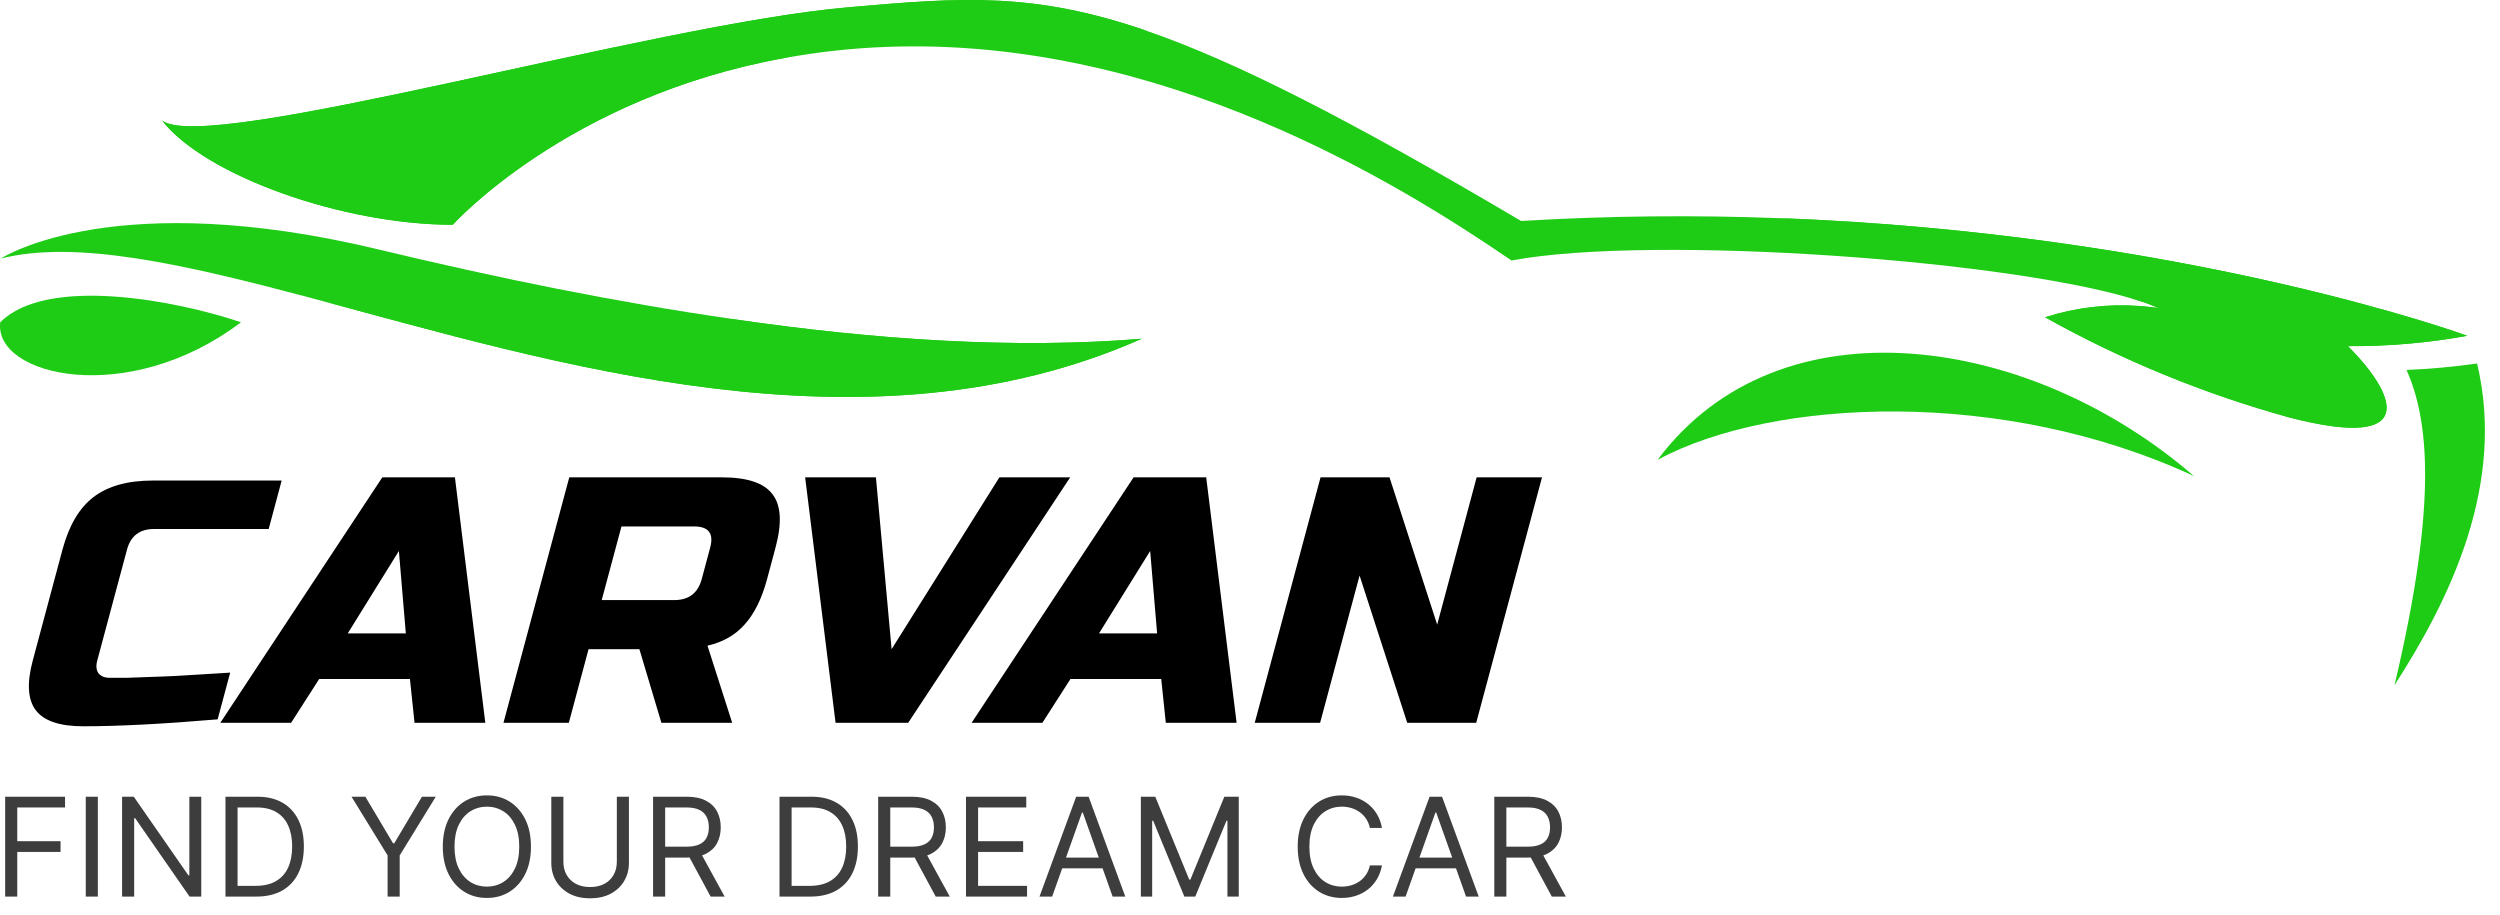 <svg width="123" height="45" viewBox="0 0 123 45" fill="none" xmlns="http://www.w3.org/2000/svg">
<g clip-path="url(#clip0_424_2586)">
<path d="M115.518 17.029C117.892 19.407 119.084 22.196 112.681 20.551C108.476 19.395 104.426 17.737 100.619 15.61C102.124 15.128 103.708 14.939 105.284 15.055H105.313L106.196 15.152C105.978 15.055 105.732 14.959 105.458 14.862H105.424C99.484 12.831 81.347 11.509 74.365 12.816C68.879 9.067 57.203 1.796 43.62 2.307C41.933 2.369 40.253 2.553 38.592 2.857C27.91 4.787 22.279 11.06 22.279 11.06C16.875 11.06 10.096 8.647 7.978 5.931C10.168 7.634 32.127 1.173 41.82 0.353C47.302 -0.129 50.853 -0.404 56.455 1.531C60.763 3.017 66.288 5.82 74.838 10.872C79.263 10.606 83.494 10.582 87.48 10.732C107.6 11.47 121.39 16.522 121.39 16.522C119.453 16.876 117.487 17.046 115.518 17.029Z" fill="#1ECB15"/>
<path d="M56.171 16.667C42.593 22.679 27.259 17.849 15.269 14.65C9.059 13 3.751 11.784 0.041 12.72C0.273 12.571 5.773 9.188 18.598 12.267C24.436 13.671 30.313 14.872 36.026 15.692C43.119 16.735 49.971 17.174 56.171 16.667Z" fill="#1ECB15"/>
<path d="M0.012 15.856C2.313 13.55 8.697 14.785 11.857 15.856C6.284 20.073 -0.316 18.5 0.012 15.856Z" fill="#1ECB15"/>
<path d="M81.555 22.621C87.596 14.549 99.962 16.503 107.938 23.422C98.597 19.079 87.248 19.562 81.555 22.621Z" fill="#1ECB15"/>
<path d="M121.873 17.883C123.287 23.827 120.551 29.463 117.81 33.709C119.996 24.503 119.441 20.566 118.404 18.201C119.565 18.155 120.723 18.048 121.873 17.883Z" fill="#1ECB15"/>
<path d="M56.435 1.521C49.01 0.074 44.749 0.995 38.583 2.853C27.9 4.783 22.269 11.056 22.269 11.056C16.865 11.056 10.086 8.643 7.968 5.927C10.158 7.63 32.117 1.169 41.811 0.349C47.297 -0.124 50.833 -0.414 56.435 1.521Z" fill="#1ECB15"/>
<path d="M115.518 17.029C117.892 19.408 119.084 22.197 112.681 20.551C108.476 19.396 104.426 17.737 100.619 15.61C102.124 15.128 103.708 14.94 105.284 15.056H105.313L106.196 15.152L105.458 14.863H105.424C99.646 12.707 93.61 11.317 87.471 10.727C107.591 11.466 121.381 16.517 121.381 16.517C119.447 16.872 117.484 17.044 115.518 17.029Z" fill="#1ECB15"/>
<path d="M56.17 16.667C42.593 22.679 27.259 17.849 15.269 14.65C22.989 16.711 23.08 15.21 36.016 15.697C43.119 16.735 49.97 17.174 56.17 16.667Z" fill="#1ECB15"/>
<path d="M10.708 35.392C8.027 35.619 5.822 35.733 4.094 35.733C2.942 35.733 2.166 35.472 1.765 34.95C1.365 34.427 1.314 33.61 1.612 32.497L3.072 27.048C3.392 25.856 3.899 24.994 4.595 24.46C5.305 23.915 6.277 23.643 7.511 23.643H13.858L13.219 26.027H7.577C6.872 26.027 6.428 26.367 6.246 27.048L4.785 32.497C4.715 32.758 4.735 32.968 4.845 33.127C4.97 33.275 5.156 33.349 5.403 33.349C5.65 33.349 5.92 33.349 6.214 33.349C6.511 33.337 6.82 33.326 7.14 33.315C7.46 33.303 7.781 33.292 8.101 33.281C8.433 33.269 8.856 33.247 9.371 33.213C9.897 33.178 10.549 33.139 11.325 33.093L10.708 35.392Z" fill="black"/>
<path d="M14.322 35.563H10.839L18.81 23.485H22.382L23.878 35.563H20.395L20.169 33.406H15.704L14.322 35.563ZM17.109 31.163H19.967L19.625 27.108L17.109 31.163Z" fill="black"/>
<path d="M28.008 23.485H35.51C36.76 23.485 37.591 23.761 38.003 24.314C38.43 24.854 38.481 25.728 38.157 26.936L37.741 28.489C37.485 29.444 37.12 30.185 36.645 30.715C36.181 31.244 35.569 31.594 34.808 31.767L36.024 35.563H32.541L31.458 31.939H28.957L27.986 35.563H24.77L28.008 23.485ZM34.942 26.936C35.127 26.246 34.862 25.901 34.148 25.901H30.576L29.604 29.524H33.177C33.891 29.524 34.341 29.179 34.526 28.489L34.942 26.936Z" fill="black"/>
<path d="M43.867 31.939L49.17 23.485H52.653L44.682 35.563H41.11L39.613 23.485H43.096L43.867 31.939Z" fill="black"/>
<path d="M51.285 35.563H47.802L55.773 23.485H59.345L60.841 35.563H57.358L57.132 33.406H52.667L51.285 35.563ZM54.072 31.163H56.93L56.588 27.108L54.072 31.163Z" fill="black"/>
<path d="M72.629 35.563H69.236L66.891 28.316L64.949 35.563H61.733L64.971 23.485H68.364L70.709 30.732L72.651 23.485H75.867L72.629 35.563Z" fill="black"/>
<path d="M0.254 44.112V39.199H3.2V39.727H0.849V41.387H2.979V41.915H0.849V44.112H0.254Z" fill="#3D3D3D"/>
<path d="M4.814 39.199V44.112H4.219V39.199H4.814Z" fill="#3D3D3D"/>
<path d="M9.902 39.199V44.112H9.326L6.649 40.255H6.601V44.112H6.006V39.199H6.582L9.268 43.066H9.316V39.199H9.902Z" fill="#3D3D3D"/>
<path d="M12.609 44.112H11.093V39.199H12.676C13.153 39.199 13.56 39.297 13.899 39.494C14.239 39.689 14.498 39.97 14.679 40.336C14.86 40.701 14.95 41.137 14.95 41.646C14.95 42.158 14.859 42.598 14.677 42.968C14.494 43.336 14.229 43.619 13.88 43.817C13.532 44.014 13.108 44.112 12.609 44.112ZM11.688 43.584H12.57C12.977 43.584 13.313 43.506 13.58 43.349C13.848 43.192 14.047 42.969 14.178 42.68C14.309 42.39 14.374 42.046 14.374 41.646C14.374 41.249 14.31 40.908 14.18 40.622C14.051 40.334 13.857 40.113 13.6 39.96C13.342 39.804 13.021 39.727 12.638 39.727H11.688V43.584Z" fill="#3D3D3D"/>
<path d="M17.295 39.199H17.976L19.339 41.492H19.396L20.759 39.199H21.44L19.665 42.087V44.112H19.07V42.087L17.295 39.199Z" fill="#3D3D3D"/>
<path d="M26.123 41.655C26.123 42.173 26.03 42.621 25.843 42.999C25.655 43.376 25.399 43.667 25.073 43.872C24.746 44.077 24.374 44.179 23.955 44.179C23.536 44.179 23.163 44.077 22.837 43.872C22.511 43.667 22.254 43.376 22.067 42.999C21.88 42.621 21.786 42.173 21.786 41.655C21.786 41.137 21.88 40.69 22.067 40.312C22.254 39.935 22.511 39.644 22.837 39.439C23.163 39.234 23.536 39.132 23.955 39.132C24.374 39.132 24.746 39.234 25.073 39.439C25.399 39.644 25.655 39.935 25.843 40.312C26.03 40.69 26.123 41.137 26.123 41.655ZM25.547 41.655C25.547 41.23 25.476 40.871 25.334 40.578C25.193 40.286 25.002 40.064 24.761 39.914C24.521 39.764 24.252 39.688 23.955 39.688C23.657 39.688 23.388 39.764 23.146 39.914C22.906 40.064 22.715 40.286 22.573 40.578C22.432 40.871 22.362 41.23 22.362 41.655C22.362 42.081 22.432 42.44 22.573 42.732C22.715 43.025 22.906 43.247 23.146 43.397C23.388 43.547 23.657 43.622 23.955 43.622C24.252 43.622 24.521 43.547 24.761 43.397C25.002 43.247 25.193 43.025 25.334 42.732C25.476 42.44 25.547 42.081 25.547 41.655Z" fill="#3D3D3D"/>
<path d="M30.348 39.199H30.943V42.452C30.943 42.788 30.864 43.088 30.705 43.352C30.549 43.614 30.327 43.821 30.041 43.973C29.755 44.123 29.419 44.198 29.033 44.198C28.648 44.198 28.312 44.123 28.026 43.973C27.74 43.821 27.517 43.614 27.359 43.352C27.202 43.088 27.124 42.788 27.124 42.452V39.199H27.719V42.404C27.719 42.644 27.772 42.857 27.877 43.044C27.983 43.23 28.133 43.376 28.328 43.483C28.525 43.589 28.76 43.642 29.033 43.642C29.307 43.642 29.542 43.589 29.739 43.483C29.935 43.376 30.086 43.23 30.19 43.044C30.295 42.857 30.348 42.644 30.348 42.404V39.199Z" fill="#3D3D3D"/>
<path d="M32.131 44.112V39.199H33.791C34.175 39.199 34.49 39.265 34.736 39.396C34.982 39.525 35.165 39.704 35.283 39.931C35.401 40.158 35.461 40.416 35.461 40.706C35.461 40.995 35.401 41.252 35.283 41.476C35.165 41.7 34.983 41.876 34.738 42.003C34.494 42.13 34.181 42.193 33.8 42.193H32.457V41.656H33.781C34.044 41.656 34.255 41.617 34.415 41.54C34.576 41.464 34.693 41.355 34.765 41.214C34.838 41.072 34.875 40.902 34.875 40.706C34.875 40.509 34.838 40.337 34.765 40.19C34.691 40.043 34.574 39.929 34.412 39.849C34.251 39.768 34.037 39.727 33.772 39.727H32.726V44.112H32.131ZM34.443 41.905L35.652 44.112H34.962L33.772 41.905H34.443Z" fill="#3D3D3D"/>
<path d="M39.868 44.112H38.352V39.199H39.935C40.411 39.199 40.819 39.297 41.158 39.494C41.497 39.689 41.757 39.97 41.938 40.336C42.119 40.701 42.209 41.137 42.209 41.646C42.209 42.158 42.118 42.598 41.935 42.968C41.753 43.336 41.488 43.619 41.139 43.817C40.79 44.014 40.367 44.112 39.868 44.112ZM38.947 43.584H39.829C40.236 43.584 40.572 43.506 40.839 43.349C41.106 43.192 41.305 42.969 41.437 42.68C41.568 42.39 41.633 42.046 41.633 41.646C41.633 41.249 41.568 40.908 41.439 40.622C41.309 40.334 41.116 40.113 40.858 39.96C40.601 39.804 40.28 39.727 39.897 39.727H38.947V43.584Z" fill="#3D3D3D"/>
<path d="M43.206 44.112V39.199H44.866C45.25 39.199 45.565 39.265 45.811 39.396C46.057 39.525 46.24 39.704 46.358 39.931C46.477 40.158 46.536 40.416 46.536 40.706C46.536 40.995 46.477 41.252 46.358 41.476C46.24 41.7 46.058 41.876 45.814 42.003C45.569 42.13 45.256 42.193 44.876 42.193H43.532V41.656H44.856C45.119 41.656 45.33 41.617 45.49 41.54C45.651 41.464 45.768 41.355 45.84 41.214C45.914 41.072 45.95 40.902 45.95 40.706C45.95 40.509 45.914 40.337 45.84 40.19C45.767 40.043 45.649 39.929 45.487 39.849C45.326 39.768 45.112 39.727 44.847 39.727H43.801V44.112H43.206ZM45.519 41.905L46.728 44.112H46.037L44.847 41.905H45.519Z" fill="#3D3D3D"/>
<path d="M47.527 44.112V39.199H50.492V39.727H48.122V41.387H50.339V41.915H48.122V43.584H50.531V44.112H47.527Z" fill="#3D3D3D"/>
<path d="M51.766 44.112H51.143L52.947 39.199H53.561L55.364 44.112H54.741L53.273 39.976H53.234L51.766 44.112ZM51.997 42.193H54.511V42.721H51.997V42.193Z" fill="#3D3D3D"/>
<path d="M56.13 39.199H56.84L58.51 43.277H58.567L60.237 39.199H60.947V44.112H60.39V40.379H60.342L58.807 44.112H58.27L56.734 40.379H56.687V44.112H56.13V39.199Z" fill="#3D3D3D"/>
<path d="M67.992 40.734H67.397C67.362 40.563 67.3 40.413 67.212 40.283C67.126 40.154 67.02 40.045 66.896 39.957C66.772 39.867 66.636 39.8 66.485 39.755C66.335 39.711 66.178 39.688 66.015 39.688C65.718 39.688 65.448 39.764 65.207 39.914C64.967 40.064 64.776 40.286 64.633 40.578C64.493 40.871 64.422 41.23 64.422 41.655C64.422 42.081 64.493 42.44 64.633 42.732C64.776 43.025 64.967 43.247 65.207 43.397C65.448 43.547 65.718 43.622 66.015 43.622C66.178 43.622 66.335 43.6 66.485 43.555C66.636 43.511 66.772 43.444 66.896 43.356C67.02 43.267 67.126 43.157 67.212 43.028C67.3 42.896 67.362 42.746 67.397 42.577H67.992C67.947 42.828 67.865 43.052 67.747 43.251C67.629 43.449 67.482 43.618 67.306 43.757C67.13 43.894 66.932 43.999 66.713 44.071C66.496 44.143 66.263 44.179 66.015 44.179C65.596 44.179 65.224 44.077 64.897 43.872C64.571 43.667 64.314 43.376 64.127 42.999C63.94 42.621 63.847 42.173 63.847 41.655C63.847 41.137 63.94 40.69 64.127 40.312C64.314 39.935 64.571 39.644 64.897 39.439C65.224 39.234 65.596 39.132 66.015 39.132C66.263 39.132 66.496 39.168 66.713 39.24C66.932 39.312 67.13 39.417 67.306 39.556C67.482 39.694 67.629 39.862 67.747 40.06C67.865 40.257 67.947 40.482 67.992 40.734Z" fill="#3D3D3D"/>
<path d="M69.155 44.112H68.531L70.335 39.199H70.949L72.753 44.112H72.129L70.661 39.976H70.623L69.155 44.112ZM69.385 42.193H71.899V42.721H69.385V42.193Z" fill="#3D3D3D"/>
<path d="M73.519 44.112V39.199H75.179C75.562 39.199 75.877 39.265 76.124 39.396C76.37 39.525 76.552 39.704 76.671 39.931C76.789 40.158 76.848 40.416 76.848 40.706C76.848 40.995 76.789 41.252 76.671 41.476C76.552 41.7 76.371 41.876 76.126 42.003C75.881 42.13 75.569 42.193 75.188 42.193H73.845V41.656H75.169C75.431 41.656 75.642 41.617 75.802 41.54C75.964 41.464 76.081 41.355 76.153 41.214C76.226 41.072 76.263 40.902 76.263 40.706C76.263 40.509 76.226 40.337 76.153 40.19C76.079 40.043 75.961 39.929 75.8 39.849C75.638 39.768 75.425 39.727 75.159 39.727H74.113V44.112H73.519ZM75.831 41.905L77.04 44.112H76.349L75.159 41.905H75.831Z" fill="#3D3D3D"/>
</g>
<defs>
<clipPath id="clip0_424_2586">
<rect width="123" height="45" fill="white"/>
</clipPath>
</defs>
</svg>
